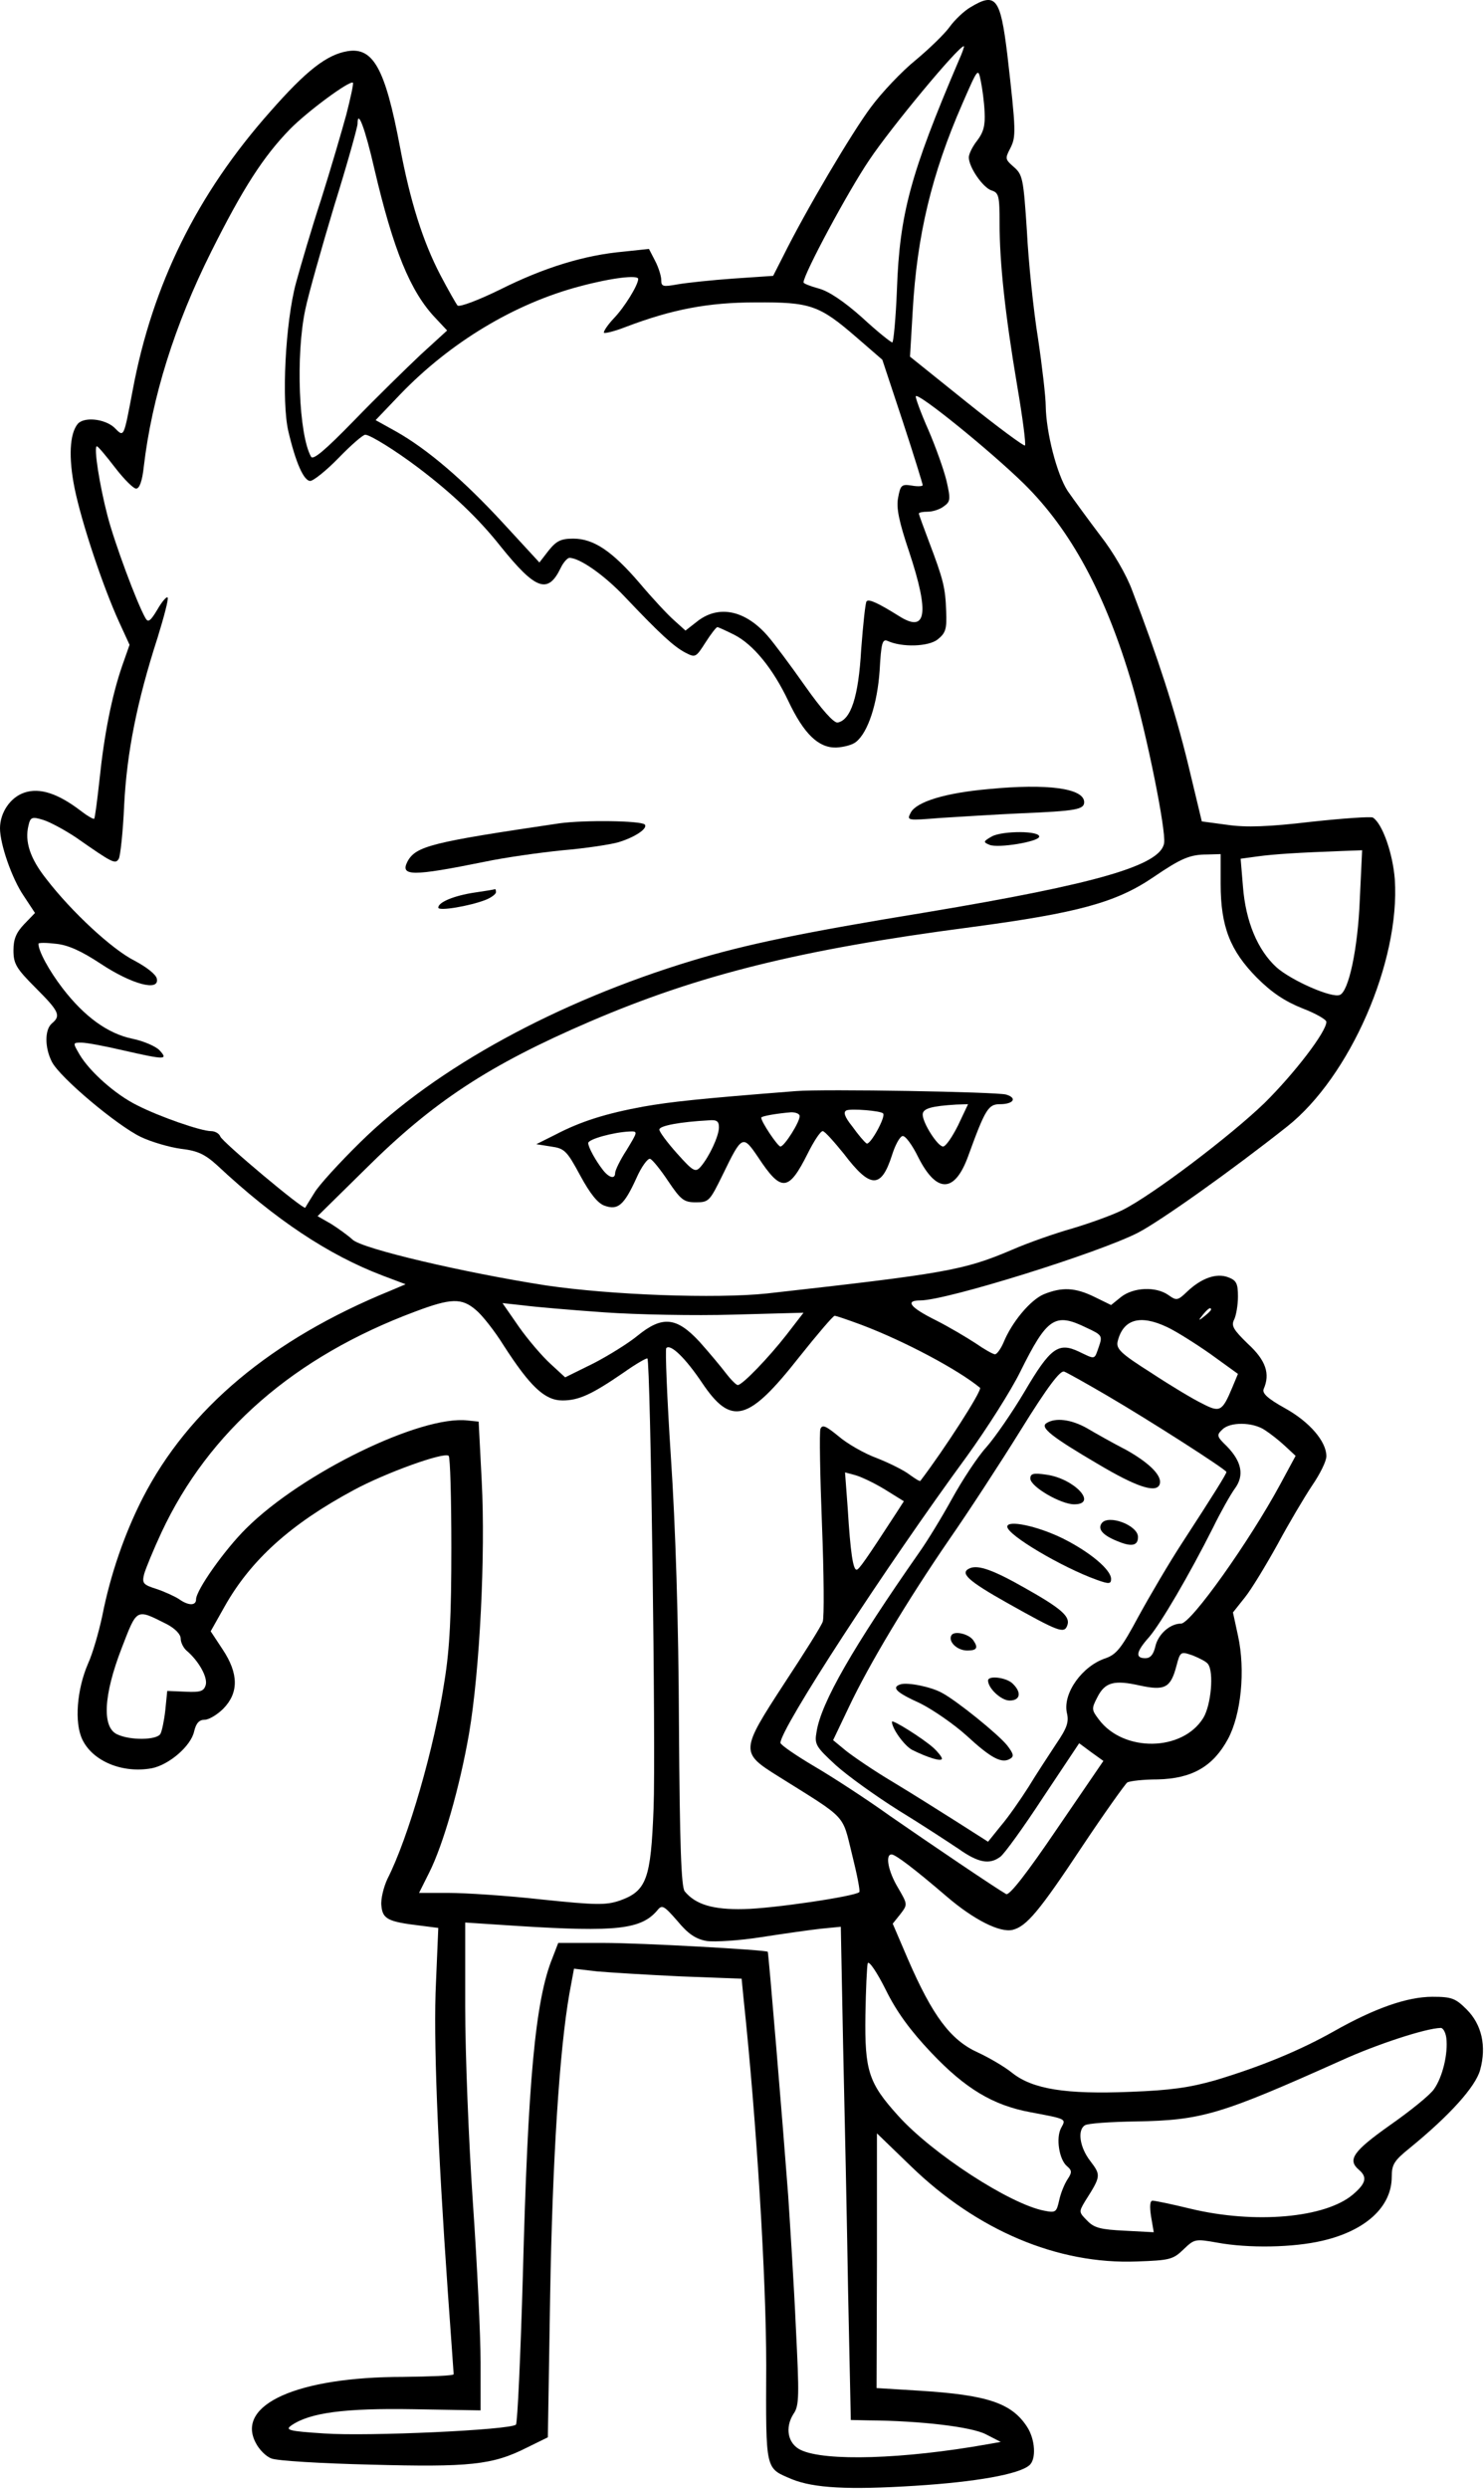 <svg height="647pt"
     preserveAspectRatio="xMidYMid meet" viewBox="0 0 386 647" width="386pt"
     xmlns="http://www.w3.org/2000/svg">

    <g fill="#000000"
       stroke="none" transform="translate(0,647) scale(0.1,-0.1)">
        <path d="M2524 6451 c-17 -10 -41 -33 -54 -51 -12 -17 -52 -56 -88 -86 -36
-29 -89 -85 -117 -123 -48 -64 -168 -266 -228 -387 l-26 -51 -103 -7 c-57 -4
-122 -11 -145 -15 -39 -7 -43 -6 -43 11 0 10 -7 33 -16 50 l-16 31 -66 -7
c-101 -9 -206 -41 -320 -98 -57 -28 -107 -47 -112 -42 -4 5 -24 40 -44 78 -46
88 -79 192 -106 336 -38 201 -69 258 -136 247 -54 -9 -107 -50 -201 -157 -191
-215 -307 -451 -358 -725 -24 -126 -22 -122 -48 -96 -26 23 -79 28 -95 9 -21
-26 -24 -87 -8 -167 18 -88 72 -251 115 -346 l28 -61 -19 -54 c-27 -78 -47
-179 -59 -295 -6 -55 -12 -101 -14 -103 -2 -2 -19 8 -37 22 -58 44 -105 59
-144 46 -37 -12 -64 -52 -64 -93 0 -41 31 -131 62 -176 l29 -44 -28 -29 c-21
-22 -28 -39 -28 -68 0 -35 7 -47 58 -98 61 -61 66 -72 42 -92 -19 -16 -19 -63
0 -100 21 -41 169 -165 231 -195 27 -13 75 -27 105 -31 43 -5 62 -14 94 -43
152 -142 290 -233 429 -286 l61 -23 -40 -17 c-309 -126 -525 -307 -644 -539
-47 -92 -84 -199 -105 -306 -9 -42 -25 -98 -37 -124 -29 -67 -36 -153 -15
-197 27 -57 105 -89 181 -75 45 9 102 58 110 96 5 21 13 30 27 30 11 0 33 13
49 29 40 41 40 91 -2 154 l-31 47 36 64 c68 121 172 215 336 303 83 45 236
100 247 89 4 -3 7 -111 7 -239 0 -174 -4 -261 -18 -347 -26 -172 -94 -407
-148 -513 -10 -21 -18 -53 -16 -70 3 -35 17 -42 101 -52 l47 -6 -6 -142 c-7
-142 4 -421 31 -807 8 -113 15 -208 15 -211 0 -4 -60 -6 -132 -7 -274 0 -435
-72 -383 -171 9 -18 27 -36 41 -41 14 -6 130 -13 257 -16 258 -7 318 -1 407
44 l55 27 6 370 c6 350 24 635 50 783 l12 65 60 -7 c34 -3 132 -9 218 -13
l158 -6 5 -51 c34 -320 59 -729 59 -953 -1 -279 -3 -267 67 -297 57 -23 146
-28 320 -17 159 10 270 30 297 53 19 15 16 68 -6 101 -40 61 -103 82 -277 93
l-114 7 1 331 0 331 88 -85 c172 -167 382 -256 588 -248 85 3 94 5 121 31 29
28 31 28 88 18 81 -15 198 -13 274 5 112 26 180 88 180 166 0 32 6 42 47 75
103 84 171 159 183 203 17 62 4 118 -35 157 -29 29 -39 33 -89 33 -66 0 -151
-30 -257 -90 -87 -49 -188 -91 -308 -127 -67 -19 -116 -26 -220 -30 -169 -7
-255 7 -308 49 -21 17 -61 40 -89 53 -71 32 -118 94 -183 244 l-39 91 20 25
c19 25 19 25 -6 68 -26 43 -34 87 -17 87 10 0 59 -37 143 -109 71 -61 139 -95
172 -87 36 9 69 48 181 217 58 87 111 161 117 166 7 4 43 8 79 8 89 2 144 33
183 105 34 63 46 178 26 269 l-13 60 31 39 c17 21 55 84 85 138 29 54 70 123
90 153 20 29 37 63 37 76 0 38 -43 89 -108 125 -45 25 -60 39 -55 50 17 39 6
74 -41 117 -38 37 -44 47 -36 63 5 10 10 37 10 60 0 34 -4 42 -25 50 -31 12
-70 -2 -107 -37 -25 -24 -28 -24 -49 -9 -33 23 -91 20 -123 -5 l-26 -21 -43
21 c-51 25 -85 26 -132 7 -35 -15 -83 -72 -105 -126 -7 -16 -17 -30 -22 -30
-5 0 -28 13 -51 29 -23 15 -70 43 -104 60 -66 33 -80 51 -39 51 68 0 465 124
566 176 58 30 244 162 388 276 163 129 294 428 280 642 -5 67 -32 145 -57 161
-6 3 -78 -2 -161 -11 -110 -13 -169 -15 -217 -8 l-67 9 -36 150 c-34 139 -78
275 -145 450 -15 41 -50 101 -83 143 -31 41 -69 93 -85 116 -28 43 -56 152
-57 221 0 22 -9 101 -20 175 -12 74 -25 200 -29 280 -9 136 -11 146 -34 166
-23 20 -23 22 -9 49 15 30 15 44 -8 244 -18 147 -30 162 -96 122z m-30 -138
c-126 -295 -154 -399 -161 -595 -3 -76 -9 -138 -12 -138 -4 0 -40 29 -79 65
-46 41 -86 68 -112 75 -22 6 -40 13 -40 16 0 21 116 237 171 318 56 84 232
296 246 296 2 0 -4 -17 -13 -37z m67 -134 c2 -35 -3 -53 -19 -74 -12 -15 -22
-35 -22 -44 0 -26 37 -79 59 -86 19 -6 21 -14 21 -86 0 -101 14 -234 46 -423
14 -82 23 -151 20 -154 -3 -2 -71 48 -152 113 l-147 118 7 119 c11 195 49 355
129 538 41 94 41 94 48 60 4 -19 9 -56 10 -81z m-1660 -6 c-12 -44 -41 -143
-65 -219 -25 -76 -54 -175 -66 -219 -28 -103 -38 -309 -20 -386 19 -81 40
-129 57 -129 8 0 42 27 74 60 32 33 63 60 69 60 13 0 80 -42 137 -85 90 -68
158 -133 215 -205 91 -113 123 -125 156 -57 7 15 18 27 23 27 27 0 91 -45 144
-101 91 -96 127 -129 157 -145 27 -14 28 -13 53 26 14 22 28 40 31 40 2 0 22
-9 44 -20 49 -25 100 -87 140 -171 41 -87 79 -123 125 -122 20 1 43 7 52 15
31 25 55 99 61 185 4 72 7 83 21 77 37 -17 106 -15 130 4 21 17 24 27 22 74
-2 60 -7 81 -45 181 -14 37 -26 70 -26 72 0 3 10 5 23 5 13 0 32 6 42 14 17
12 18 18 7 66 -7 29 -28 88 -47 132 -20 45 -34 84 -33 88 4 12 193 -141 281
-227 123 -121 213 -288 282 -523 39 -134 88 -378 83 -411 -8 -58 -174 -106
-617 -180 -325 -53 -472 -84 -611 -126 -350 -106 -666 -278 -863 -472 -54 -53
-108 -112 -119 -131 -12 -19 -23 -37 -24 -39 -5 -6 -215 170 -221 185 -3 8
-14 14 -24 14 -26 0 -133 37 -192 67 -57 28 -124 88 -150 132 -18 31 -18 31 5
31 13 0 61 -9 108 -20 110 -25 118 -25 95 0 -9 10 -41 24 -70 30 -64 13 -125
57 -182 131 -36 47 -63 97 -63 116 0 3 20 3 45 0 32 -3 67 -19 117 -52 80 -53
153 -73 146 -39 -2 11 -26 30 -58 47 -58 29 -164 127 -230 213 -42 53 -56 97
-46 138 5 22 9 24 38 15 17 -5 56 -26 86 -46 96 -67 102 -70 111 -55 4 7 11
70 14 140 7 136 33 268 87 435 17 55 29 101 26 104 -3 3 -15 -11 -27 -32 -18
-30 -24 -34 -31 -21 -23 41 -80 195 -98 264 -21 80 -37 182 -28 182 3 0 24
-25 47 -55 23 -30 48 -55 55 -55 9 0 16 20 20 57 21 179 80 368 175 558 83
166 136 248 205 319 45 46 156 128 164 121 2 -2 -6 -39 -17 -82z m73 -143 c49
-209 93 -318 159 -387 l30 -32 -69 -63 c-37 -35 -116 -112 -173 -171 -76 -78
-107 -104 -112 -94 -32 57 -40 264 -15 382 8 39 42 159 75 269 34 109 61 206
61 214 0 41 20 -13 44 -118z m686 -285 c0 -16 -36 -74 -63 -102 -17 -18 -28
-35 -26 -38 3 -2 28 4 56 15 121 46 215 64 338 64 143 1 166 -7 263 -91 l67
-58 53 -160 c29 -88 52 -163 52 -166 0 -3 -13 -4 -29 -1 -26 4 -29 1 -35 -32
-5 -26 2 -61 29 -141 53 -160 45 -212 -27 -166 -53 33 -78 45 -84 38 -3 -3 -9
-59 -14 -125 -7 -124 -27 -183 -61 -190 -10 -2 -42 34 -85 95 -38 54 -82 113
-98 131 -58 66 -126 80 -181 38 l-32 -25 -30 27 c-17 15 -57 58 -89 96 -72 84
-120 116 -173 116 -32 0 -44 -6 -64 -31 l-24 -31 -94 102 c-104 113 -197 192
-278 238 l-54 30 64 67 c130 135 297 236 468 281 82 22 151 30 151 19z m1877
-1612 c-5 -129 -29 -240 -52 -249 -21 -9 -127 38 -165 72 -49 45 -80 119 -87
210 l-6 72 44 6 c43 6 110 10 218 14 l54 2 -6 -127z m-362 40 c0 -112 25 -174
94 -244 40 -40 74 -62 119 -80 34 -13 62 -29 62 -35 0 -26 -84 -135 -161 -211
-88 -85 -291 -239 -369 -278 -26 -13 -84 -34 -131 -48 -46 -13 -117 -38 -158
-56 -125 -53 -172 -61 -636 -113 -134 -14 -406 -4 -575 21 -212 33 -478 95
-503 119 -12 11 -37 29 -56 41 l-35 20 125 123 c175 174 321 270 584 383 282
121 546 187 990 245 278 37 378 64 475 130 72 49 95 59 140 59 l35 1 0 -77z
m-1937 -1108 c16 -13 49 -55 72 -92 69 -107 107 -143 153 -143 43 0 77 16 160
73 31 22 59 38 61 36 8 -9 22 -1023 16 -1169 -7 -184 -18 -215 -88 -240 -36
-12 -60 -12 -204 3 -90 10 -198 17 -241 17 l-77 0 26 52 c37 73 80 224 104
362 28 164 43 466 33 656 l-8 155 -29 3 c-121 14 -430 -136 -575 -280 -56 -55
-131 -161 -131 -185 0 -17 -20 -17 -45 1 -11 7 -37 19 -58 26 -35 11 -38 15
-32 39 4 14 24 63 45 108 123 263 346 457 660 574 93 35 121 36 158 4z m333
-6 c85 -6 236 -9 336 -6 l183 5 -44 -57 c-46 -59 -115 -131 -127 -131 -4 0
-18 14 -31 31 -13 17 -43 53 -68 81 -60 65 -97 69 -162 16 -23 -19 -76 -52
-115 -72 l-73 -36 -38 35 c-21 19 -58 62 -82 96 l-43 62 55 -6 c30 -4 124 -12
209 -18z m1579 7 c0 -2 -8 -10 -17 -17 -16 -13 -17 -12 -4 4 13 16 21 21 21
13z m-908 -40 c111 -42 250 -116 307 -163 7 -6 -94 -162 -155 -242 -2 -2 -14
6 -28 16 -14 11 -52 30 -85 43 -33 12 -78 38 -100 57 -33 27 -42 31 -47 19 -3
-8 -1 -120 4 -248 5 -128 6 -242 2 -253 -4 -12 -49 -83 -99 -159 -116 -178
-116 -181 -15 -244 179 -112 164 -96 190 -201 13 -52 22 -97 19 -99 -11 -11
-227 -43 -300 -44 -81 -2 -126 12 -154 46 -9 11 -13 118 -15 433 -1 269 -9
517 -21 696 -10 152 -15 280 -12 283 11 12 50 -26 93 -90 76 -113 120 -102
253 67 47 59 88 107 92 107 4 0 36 -11 71 -24z m584 -7 c41 -19 42 -21 32 -50
-12 -34 -8 -33 -52 -12 -53 25 -74 10 -141 -104 -32 -54 -77 -119 -99 -144
-23 -25 -63 -86 -90 -135 -27 -49 -65 -111 -85 -139 -172 -246 -255 -390 -267
-466 -6 -33 -2 -39 50 -87 31 -28 105 -81 164 -118 59 -36 129 -82 156 -100
51 -36 80 -41 108 -20 10 7 60 76 111 154 l94 141 31 -23 32 -23 -121 -177
c-78 -115 -124 -174 -132 -169 -28 16 -201 133 -302 203 -60 43 -149 101 -197
129 -49 29 -88 56 -88 61 0 37 273 456 485 745 52 72 115 171 139 220 70 141
90 154 172 114z m209 2 c22 -10 73 -42 113 -70 l72 -52 -15 -36 c-26 -62 -32
-65 -78 -41 -23 11 -83 47 -133 80 -79 50 -91 62 -87 81 14 58 58 71 128 38z
m-156 -178 c113 -66 311 -193 311 -199 0 -5 -33 -58 -115 -184 -34 -52 -85
-139 -114 -192 -44 -82 -57 -98 -85 -108 -61 -20 -112 -91 -101 -142 6 -24 0
-40 -28 -81 -19 -29 -52 -79 -72 -112 -21 -33 -53 -79 -72 -101 l-33 -41 -80
51 c-44 28 -119 75 -167 104 -49 29 -103 66 -122 81 l-34 28 41 86 c52 110
152 277 262 437 48 69 131 196 185 283 70 113 103 156 113 152 8 -3 58 -31
111 -62z m411 -90 c14 -9 37 -27 52 -41 l28 -26 -40 -74 c-80 -148 -232 -362
-258 -362 -29 0 -60 -28 -67 -60 -5 -21 -13 -30 -26 -30 -27 0 -24 17 10 55
30 35 103 159 166 284 20 41 46 87 57 102 25 34 18 70 -21 110 -26 25 -27 29
-12 43 20 21 80 20 111 -1z m-989 -154 l50 -31 -18 -28 c-82 -126 -99 -150
-105 -150 -9 0 -16 44 -23 159 l-7 94 26 -7 c15 -4 49 -20 77 -37z m-1868
-350 c23 -12 37 -27 37 -38 0 -10 7 -24 15 -31 32 -27 56 -70 50 -90 -5 -16
-14 -19 -53 -17 l-47 2 -5 -50 c-3 -27 -9 -56 -13 -62 -10 -16 -78 -17 -112
-1 -40 18 -36 101 11 223 41 106 37 104 117 64z m2709 -104 c16 -21 8 -107
-12 -140 -54 -88 -208 -90 -272 -4 -19 25 -19 28 -4 57 20 40 44 46 111 31 65
-14 80 -6 95 51 10 38 11 38 43 27 17 -7 35 -16 39 -22z m-1304 -720 c21 -3
85 1 142 10 58 9 128 19 156 22 l51 5 6 -308 c4 -170 10 -459 13 -642 l7 -332
46 -1 c137 -1 268 -17 305 -36 l39 -20 -34 -6 c-219 -39 -423 -45 -486 -15
-34 16 -42 58 -19 94 15 21 15 47 6 226 -5 112 -15 266 -20 343 -14 186 -51
630 -53 632 -6 5 -328 23 -427 23 l-118 0 -15 -39 c-45 -110 -64 -324 -77
-825 -6 -209 -14 -384 -18 -388 -14 -14 -386 -31 -499 -23 -93 6 -102 9 -85
21 48 33 138 45 317 42 l175 -3 0 125 c0 69 -9 256 -20 415 -11 160 -20 389
-20 509 l0 219 138 -9 c255 -16 320 -9 362 41 12 15 17 12 52 -28 28 -34 48
-47 76 -52z m584 -290 c89 -94 161 -137 258 -155 96 -18 93 -17 80 -41 -14
-26 -5 -82 15 -99 13 -11 14 -16 2 -34 -8 -12 -18 -36 -22 -55 -7 -31 -9 -33
-39 -27 -89 17 -291 148 -380 247 -77 85 -87 117 -85 261 1 67 4 128 6 135 3
8 24 -23 47 -69 28 -57 64 -106 118 -163z m1340 38 c5 -41 -10 -102 -32 -133
-10 -15 -62 -57 -115 -94 -96 -68 -111 -90 -80 -116 22 -19 18 -35 -16 -64
-72 -61 -255 -77 -422 -37 -49 12 -93 21 -99 21 -7 0 -8 -15 -4 -41 l7 -41
-76 4 c-61 3 -79 7 -97 26 -22 22 -22 23 -6 50 42 66 42 68 14 105 -28 36 -34
81 -14 93 7 5 67 9 133 10 172 3 220 18 535 159 90 41 218 83 257 84 6 1 13
-11 15 -26z"/>
        <path d="M2571 4419 c-113 -10 -187 -33 -202 -61 -11 -21 -10 -21 77 -14 49 3
143 9 209 12 144 6 165 10 165 29 0 36 -95 49 -249 34z"/>
        <path d="M1455 4330 c-332 -49 -373 -59 -395 -99 -20 -39 12 -39 200 -1 52 11
144 24 204 30 59 5 125 15 145 21 43 13 77 36 68 46 -11 10 -156 12 -222 3z"/>
        <path d="M2580 4296 c-23 -13 -23 -15 -6 -22 23 -9 126 8 129 21 3 16 -95 16
-123 1z"/>
        <path d="M1234 4150 c-53 -8 -94 -25 -94 -39 0 -10 82 4 123 20 15 6 27 15 27
20 0 5 -1 8 -2 8 -2 -1 -26 -5 -54 -9z"/>
        <path d="M2070 3634 c-256 -20 -326 -28 -395 -40 -99 -18 -165 -39 -230 -73
l-50 -25 38 -6 c35 -5 41 -10 76 -75 26 -48 46 -73 64 -79 34 -12 50 1 82 71
13 30 30 53 36 51 6 -2 27 -28 47 -58 33 -49 41 -55 72 -55 34 0 36 3 70 72
50 103 52 104 92 45 60 -91 79 -90 129 10 16 32 33 58 39 58 5 0 29 -27 55
-59 69 -91 97 -91 125 -4 8 26 20 48 27 50 7 3 26 -23 42 -56 48 -94 95 -92
130 6 44 121 52 133 82 133 35 0 46 16 16 25 -24 7 -474 15 -547 9z m422 -89
c-15 -30 -32 -55 -39 -55 -14 0 -53 61 -53 83 0 16 23 22 87 26 l31 1 -26 -55z
m-195 31 c8 -8 -34 -84 -43 -78 -6 4 -22 23 -37 44 -21 26 -24 38 -15 42 12 5
89 -1 95 -8z m-217 -7 c0 -16 -40 -79 -50 -79 -7 0 -50 64 -50 75 0 4 41 11
78 14 12 0 22 -4 22 -10z m-210 -29 c0 -23 -25 -76 -47 -102 -14 -16 -19 -14
-62 34 -25 28 -46 56 -46 62 0 10 54 20 128 24 21 2 27 -2 27 -18z m-240 -59
c-17 -26 -30 -53 -30 -60 0 -16 -15 -13 -31 7 -19 24 -39 60 -39 71 0 10 65
28 107 30 23 1 22 0 -7 -48z"/>
        <path d="M2722 2771 c-18 -11 14 -36 135 -107 96 -57 146 -74 158 -55 12 21
-21 56 -85 92 -35 18 -81 44 -103 57 -41 23 -82 28 -105 13z"/>
        <path d="M2680 2627 c0 -21 79 -67 114 -67 63 0 0 67 -72 77 -34 5 -42 3 -42
-10z"/>
        <path d="M2865 2510 c-10 -15 4 -31 42 -46 36 -15 53 -12 53 11 0 31 -79 60
-95 35z"/>
        <path d="M2620 2502 c0 -22 143 -106 232 -138 33 -12 38 -11 38 2 0 24 -55 70
-125 105 -67 33 -145 49 -145 31z"/>
        <path d="M2523 2394 c-28 -12 -7 -32 98 -91 132 -74 147 -80 155 -58 9 23 -15
44 -111 98 -81 46 -120 60 -142 51z"/>
        <path d="M2475 2220 c-10 -16 14 -40 41 -40 25 0 29 7 16 26 -11 17 -49 26
-57 14z"/>
        <path d="M2570 2102 c0 -20 34 -52 56 -52 28 0 32 21 8 44 -16 16 -64 22 -64
8z"/>
        <path d="M2342 2092 c-24 -8 -11 -21 51 -49 34 -17 89 -55 122 -85 63 -58 91
-73 113 -59 10 6 8 13 -8 34 -23 29 -132 117 -170 137 -29 16 -90 28 -108 22z"/>
        <path d="M2320 1995 c0 -18 32 -62 52 -73 40 -20 78 -32 78 -23 0 4 -10 17
-22 28 -28 25 -108 75 -108 68z"/>
    </g>
</svg>
